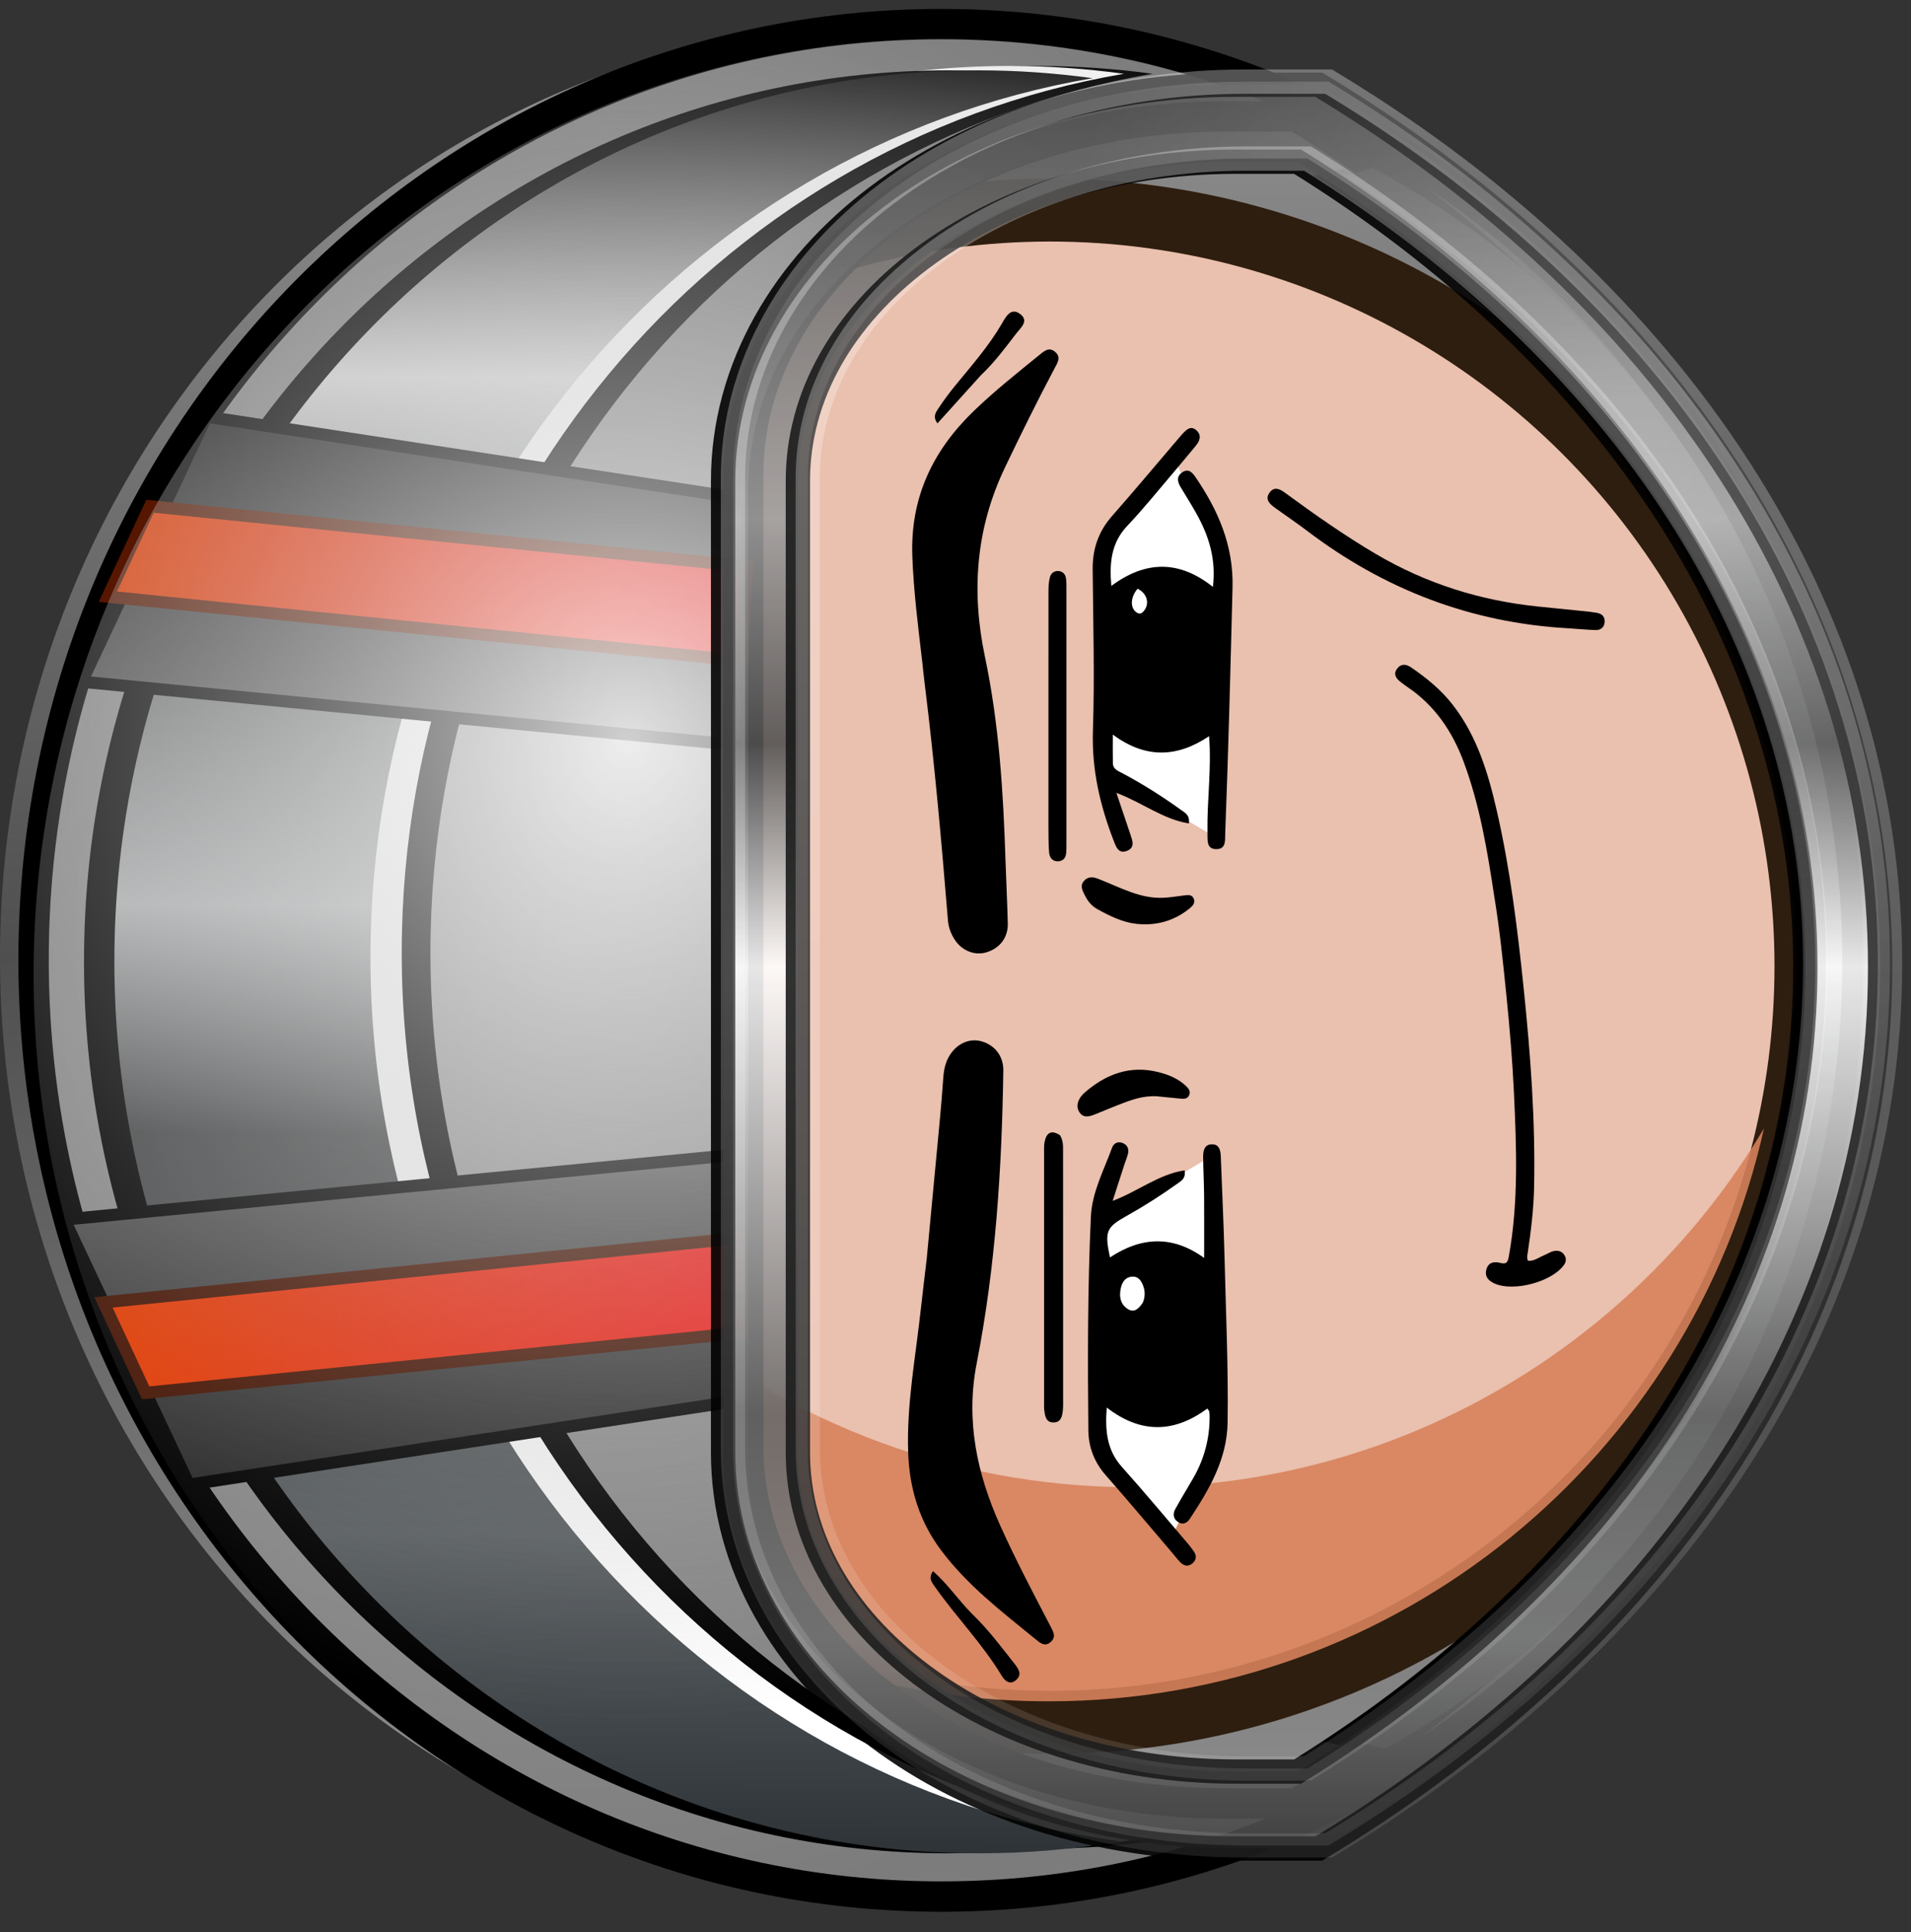 <svg width="91" height="92" viewBox="0 0 91 92" fill="none" xmlns="http://www.w3.org/2000/svg">
<rect x="0" y="0" width="91" height="92" fill="#333333" stroke="none"/>
<path d="M4.38276e-05 45.583C4.27513e-05 70.205 19.347 90.165 43.213 90.165C67.079 90.165 86.427 70.205 86.427 45.583C86.427 20.96 67.079 1 43.213 1C19.347 1 4.49039e-05 20.96 4.38276e-05 45.583Z" fill="url(#paint0_linear_2250_10640)"/>
<circle cx="50" cy="46" r="36" transform="rotate(-90 50 46)" fill="#EAC0AE" stroke="#2E1E0F" stroke-width="3"/>
<path d="M84 53.721C77.903 63.946 66.741 70.809 53.978 70.809C36.001 70.809 21.207 57.221 19.285 39.767C18.925 36.5 18.949 32.139 18.5 31C16 36 15 42.941 15 46.083C15 65.354 30.655 81 49.938 81C66.6 81 80.522 69.326 84 53.721Z" fill="#D6825B" fill-opacity="0.894"/>
<path d="M88.01 45.703C88.01 21.081 68.689 1.148 44.823 1.148C20.957 1.148 1.599 21.081 1.599 45.703C1.599 70.325 20.957 90.296 44.823 90.296C68.689 90.296 88.01 70.325 88.01 45.703ZM87.194 45.741C87.194 61.959 77.247 76.382 61.727 85.86L58.279 85.86C45.749 85.86 35.629 78.275 35.629 68.841L35.629 22.603C35.629 13.169 45.749 5.546 58.279 5.546L61.727 5.546C77.247 15.024 87.194 29.523 87.194 45.741Z" fill="url(#paint1_radial_2250_10640)" stroke="black" stroke-width="1.446"/>
<path d="M56.215 87.46C36.064 84.709 20.497 66.9 20.497 45.361C20.497 24.295 35.382 6.84 54.886 3.513C53.112 3.272 51.302 3.14 49.464 3.14C26.739 3.14 8.304 22.121 8.304 45.566C8.304 69.011 26.739 88.02 49.464 88.02C51.763 88.02 54.02 87.835 56.215 87.46Z" fill="black"/>
<path d="M54.848 87.46C34.697 84.709 19.13 66.9 19.13 45.361C19.13 24.295 34.015 6.84 53.52 3.513C51.746 3.272 49.935 3.14 48.097 3.14C25.372 3.14 6.938 22.121 6.938 45.566C6.938 69.011 25.372 88.02 48.097 88.02C50.396 88.02 52.653 87.835 54.848 87.46Z" fill="white"/>
<path d="M86.281 45.78C86.281 29.319 77.217 15.054 63.949 8.019C63.487 8.123 63.029 8.248 62.581 8.374C76.596 17.404 85.507 30.84 85.507 45.815C85.507 60.64 76.774 73.88 63.002 82.901C63.501 83.032 64.011 83.143 64.526 83.247C77.477 76.097 86.281 61.999 86.281 45.78ZM51.909 87.669C31.758 84.918 16.195 67.115 16.195 45.575C16.195 24.51 31.079 7.049 50.584 3.722C48.81 3.481 47.001 3.349 45.162 3.349C22.437 3.349 4 22.335 4 45.78C4 69.225 22.437 88.237 45.162 88.237C47.461 88.237 49.714 88.043 51.909 87.669Z" fill="black"/>
<path d="M87.728 45.78C87.728 29.319 78.663 15.054 65.395 8.019C64.933 8.123 64.475 8.248 64.027 8.374C78.042 17.404 86.953 30.84 86.953 45.815C86.953 60.64 78.22 73.88 64.448 82.901C64.947 83.032 65.457 83.143 65.972 83.247C78.923 76.097 87.728 61.999 87.728 45.78ZM53.355 87.669C33.204 84.918 17.641 67.115 17.641 45.575C17.641 24.51 32.526 7.049 52.03 3.722C50.256 3.481 48.447 3.349 46.608 3.349C23.884 3.349 5.446 22.335 5.446 45.78C5.446 69.225 23.884 88.237 46.608 88.237C48.907 88.237 51.16 88.043 53.355 87.669Z" fill="url(#paint2_linear_2250_10640)"/>
<path d="M35.569 23.772L35.569 35.517L3.896 32.457L9.827 19.838L35.569 23.772Z" fill="url(#paint3_linear_2250_10640)" stroke="black" stroke-width="0.578"/>
<path d="M35.569 26.969L35.363 31.467L5.136 28.408L7.142 24.101L35.569 26.969Z" fill="url(#paint4_linear_2250_10640)" stroke="#571600" stroke-width="0.578"/>
<path d="M34.743 66.749L34.743 55.005L3.07 58.064L9.001 70.683L34.743 66.749Z" fill="url(#paint5_linear_2250_10640)" stroke="black" stroke-width="0.578"/>
<path d="M35.363 63.446L35.156 58.948L4.929 62.007L6.935 66.314L35.363 63.446Z" fill="url(#paint6_linear_2250_10640)" stroke="#471200" stroke-width="0.578"/>
<path opacity="0.814" d="M88.01 46.407C88.01 21.784 68.689 1.851 44.823 1.851C20.957 1.851 1.599 21.784 1.599 46.407C1.599 71.029 20.957 91 44.823 91C68.689 91 88.01 71.029 88.01 46.407ZM87.194 46.445C87.194 62.663 77.247 77.086 61.727 86.564L58.279 86.564C45.749 86.564 35.629 78.979 35.629 69.545L35.629 23.307C35.629 13.873 45.749 6.249 58.279 6.249L61.727 6.249C77.247 15.727 87.194 30.226 87.194 46.445Z" fill="url(#paint7_radial_2250_10640)"/>
<path opacity="0.893" d="M89.529 46.039C89.529 29.049 79.128 14.006 63.211 4.285L62.795 4.033L62.307 4.033L58.836 4.033C52.223 4.033 46.21 6.016 41.772 9.357C37.335 12.699 34.433 17.504 34.433 22.896L34.433 69.145C34.433 74.537 37.335 79.343 41.772 82.684C46.21 86.026 52.223 88.009 58.836 88.009L62.307 88.009L62.795 88.009L63.211 87.757C79.126 78.037 89.529 63.031 89.529 46.039ZM85.968 46.039C85.968 61.349 76.683 75.108 61.791 84.344L58.836 84.344C52.92 84.344 47.607 82.534 43.869 79.719C40.131 76.904 37.994 73.188 37.994 69.145L37.994 22.896C37.994 18.854 40.131 15.137 43.869 12.322C47.607 9.508 52.92 7.698 58.836 7.698L61.791 7.698C76.681 16.933 85.968 30.73 85.968 46.039Z" fill="url(#paint8_linear_2250_10640)" stroke="black" stroke-width="1.157"/>
<path opacity="0.321" d="M90 45.892C90 28.901 79.599 13.858 63.681 4.138L63.266 3.886L62.777 3.886L59.307 3.886C52.694 3.886 46.681 5.869 42.243 9.21C37.805 12.551 34.904 17.357 34.904 22.749L34.904 68.998C34.904 74.39 37.805 79.196 42.243 82.537C46.681 85.879 52.694 87.862 59.307 87.862L62.777 87.862L63.266 87.862L63.681 87.61C79.597 77.89 90 62.883 90 45.892ZM86.439 45.892C86.439 61.202 77.154 74.961 62.262 84.197L59.307 84.197C53.39 84.197 48.078 82.387 44.34 79.572C40.601 76.757 38.465 73.04 38.465 68.998L38.465 22.749C38.465 18.707 40.601 14.99 44.34 12.175C48.078 9.36 53.39 7.55 59.307 7.55L62.262 7.55C77.152 16.786 86.439 30.582 86.439 45.892Z" fill="url(#paint9_radial_2250_10640)" stroke="url(#paint10_linear_2250_10640)" stroke-width="1.157"/>
<path d="M71.152 42.652C70.822 40.475 70.465 38.342 69.71 36.302C69.162 34.819 68.317 33.575 66.999 32.694C66.894 32.623 66.793 32.545 66.693 32.467C66.487 32.305 66.339 32.109 66.519 31.851C66.7 31.591 66.95 31.608 67.187 31.77C67.936 32.28 68.633 32.849 69.195 33.577C70.343 35.065 70.869 36.82 71.28 38.618C71.919 41.411 72.266 44.25 72.56 47.097C72.883 50.231 73.118 53.369 73.052 56.523C73.031 57.564 72.905 58.595 72.753 59.624C72.734 59.749 72.693 59.873 72.76 60.025C73.047 60.055 73.272 59.867 73.522 59.766C73.704 59.692 73.866 59.568 74.069 59.552C74.271 59.536 74.428 59.617 74.52 59.8C74.598 59.954 74.568 60.098 74.465 60.238C73.876 61.038 72.075 61.511 71.175 61.111C70.881 60.98 70.697 60.79 70.776 60.456C70.862 60.097 71.146 60.05 71.444 60.127C71.72 60.198 71.796 60.113 71.847 59.83C72.313 57.256 72.215 54.666 72.095 52.074C72.023 50.522 71.893 48.976 71.737 47.432C71.577 45.847 71.417 44.262 71.152 42.652Z" fill="black"/>
<path d="M73.252 28.878C74 28.956 74.711 29.024 75.422 29.097C75.631 29.118 75.841 29.14 76.048 29.178C76.283 29.221 76.433 29.363 76.412 29.62C76.391 29.876 76.216 30.004 75.982 29.997C75.548 29.985 75.116 29.938 74.682 29.913C70.068 29.655 65.932 28.076 62.238 25.27C61.732 24.886 61.204 24.533 60.691 24.16C60.449 23.984 60.228 23.768 60.456 23.454C60.68 23.144 60.949 23.283 61.192 23.461C62.592 24.488 64.009 25.486 65.504 26.368C67.895 27.777 70.469 28.593 73.252 28.878Z" fill="black"/>
<path d="M52.393 36.605L57.617 39.705L57.96 25.95L55.825 21.688L52.393 25.95L52.393 36.605Z" fill="white"/>
<path d="M43.914 31.489C43.716 29.796 43.507 28.159 43.445 26.499C43.34 23.696 44.414 21.457 46.366 19.572C47.362 18.61 48.444 17.754 49.515 16.883C49.732 16.706 49.967 16.503 50.251 16.759C50.533 17.012 50.364 17.261 50.228 17.516C49.401 19.074 48.622 20.655 47.86 22.247C46.469 25.153 46.244 28.145 46.902 31.269C47.574 34.463 47.777 37.713 47.881 40.97C47.913 41.967 47.966 42.964 47.99 43.961C48.006 44.631 47.62 45.139 46.987 45.336C46.419 45.514 45.798 45.267 45.453 44.723C45.28 44.45 45.169 44.157 45.141 43.828C44.833 40.08 44.503 36.335 44.039 32.603C43.995 32.249 43.957 31.894 43.914 31.489Z" fill="black"/>
<path d="M57.498 39.602C57.475 38.082 57.698 36.62 57.575 35.05C56.041 36.08 54.534 36.12 52.991 34.972C52.991 35.489 52.984 35.915 52.994 36.34C53 36.616 53.232 36.7 53.427 36.803C54.416 37.327 55.358 37.925 56.266 38.579C56.437 38.702 56.663 38.808 56.614 39.204C55.383 39.007 54.407 38.217 53.161 37.747C53.413 38.495 53.617 39.111 53.827 39.724C53.927 40.017 54.057 40.346 53.681 40.503C53.264 40.678 53.147 40.325 53.028 40.016C52.38 38.337 51.983 36.632 52.044 34.791C52.129 32.23 52.055 29.665 52.032 27.101C52.023 26.132 52.31 25.303 52.95 24.574C54.037 23.337 55.095 22.073 56.164 20.821C56.213 20.764 56.261 20.706 56.312 20.652C56.499 20.456 56.704 20.244 56.973 20.489C57.239 20.733 57.13 20.998 56.932 21.236C56.561 21.682 56.192 22.13 55.816 22.571C55.111 23.396 54.43 24.246 53.684 25.032C52.924 25.833 52.82 26.772 52.921 27.895C54.551 26.686 56.142 26.66 57.758 27.941C57.917 26.625 57.563 25.504 56.966 24.441C56.727 24.015 56.466 23.603 56.216 23.184C56.066 22.933 56.017 22.679 56.295 22.49C56.594 22.288 56.775 22.491 56.933 22.723C58.01 24.301 58.742 25.973 58.692 27.969C58.593 31.868 58.495 35.766 58.344 39.663C58.331 39.992 58.402 40.431 57.915 40.427C57.429 40.423 57.511 39.987 57.498 39.602ZM54.172 28.029C53.834 28.422 53.806 28.923 54.105 29.146C54.294 29.287 54.408 29.181 54.511 29.032C54.736 28.706 54.62 28.253 54.172 28.029Z" fill="black"/>
<path d="M49.925 39.281C49.925 35.534 49.924 31.844 49.927 28.153C49.928 27.93 49.938 27.699 49.995 27.485C50.044 27.295 50.201 27.165 50.415 27.188C50.626 27.21 50.743 27.356 50.766 27.564C50.785 27.731 50.783 27.902 50.783 28.071C50.783 32.101 50.783 36.13 50.783 40.16C50.783 40.292 50.782 40.424 50.776 40.555C50.763 40.81 50.661 40.996 50.383 41.006C50.1 41.017 49.976 40.812 49.956 40.578C49.921 40.167 49.933 39.751 49.925 39.281Z" fill="black"/>
<path d="M52.308 41.846C53.344 42.247 54.294 42.8 55.41 42.743C55.74 42.727 56.068 42.669 56.397 42.63C56.564 42.611 56.749 42.58 56.838 42.768C56.938 42.979 56.795 43.13 56.65 43.248C55.907 43.853 55.038 44.086 54.113 43.984C53.452 43.91 52.84 43.609 52.253 43.283C51.984 43.134 51.795 42.905 51.661 42.631C51.556 42.415 51.414 42.183 51.609 41.952C51.787 41.74 52.021 41.725 52.308 41.846Z" fill="black"/>
<path d="M46.7 17.875C46.004 18.644 45.336 19.385 44.641 20.156C44.398 19.832 44.57 19.62 44.691 19.436C44.939 19.063 45.206 18.7 45.49 18.354C46.272 17.401 47.086 16.477 47.713 15.4C47.88 15.113 48.12 14.621 48.563 14.938C49.031 15.273 48.596 15.612 48.391 15.88C47.869 16.562 47.355 17.255 46.7 17.875Z" fill="black"/>
<path d="M52.393 58.184L57.617 55.084L57.96 68.838L55.825 73.1L52.393 68.838L52.393 58.184Z" fill="white"/>
<path d="M44.13 59.927C44.337 57.721 44.544 55.567 44.745 53.413C44.81 52.719 44.872 52.026 44.917 51.331C44.944 50.928 45.021 50.549 45.245 50.209C45.611 49.652 46.214 49.409 46.783 49.59C47.407 49.79 47.787 50.308 47.777 50.977C47.706 55.652 47.41 60.306 46.51 64.904C45.978 67.62 46.519 70.171 47.637 72.647C48.372 74.276 49.201 75.854 50.027 77.434C50.165 77.698 50.309 77.946 50.019 78.187C49.749 78.41 49.54 78.228 49.331 78.058C47.726 76.751 46.079 75.495 44.813 73.808C43.771 72.419 43.301 70.849 43.245 69.13C43.17 66.82 43.609 64.556 43.855 62.275C43.938 61.508 44.036 60.744 44.13 59.927Z" fill="black"/>
<path d="M50.478 54.049C50.64 54.324 50.622 54.592 50.622 54.854C50.625 58.845 50.625 62.836 50.625 66.827C50.625 66.94 50.622 67.053 50.61 67.165C50.581 67.441 50.514 67.716 50.179 67.723C49.8 67.731 49.764 67.416 49.726 67.131C49.712 67.02 49.718 66.906 49.718 66.793C49.718 62.821 49.717 58.848 49.718 54.876C49.718 54.707 49.709 54.533 49.742 54.37C49.825 53.955 50.034 53.764 50.478 54.049Z" fill="black"/>
<path d="M55.079 52.193C54.401 52.159 53.831 52.381 53.261 52.601C52.933 52.728 52.61 52.867 52.284 52.998C51.972 53.124 51.609 53.303 51.387 52.931C51.188 52.599 51.402 52.234 51.644 52.024C52.658 51.142 53.808 50.702 55.166 51.046C55.658 51.171 56.114 51.355 56.487 51.715C56.613 51.837 56.713 51.979 56.617 52.162C56.535 52.318 56.381 52.323 56.228 52.307C55.862 52.269 55.495 52.231 55.079 52.193Z" fill="black"/>
<path d="M46.274 76.822C47.058 77.576 47.683 78.416 48.33 79.238C48.518 79.476 48.668 79.727 48.394 79.978C48.098 80.249 47.845 80.023 47.703 79.787C46.783 78.256 45.53 76.986 44.511 75.534C44.382 75.35 44.193 75.141 44.43 74.802C45.116 75.404 45.621 76.159 46.274 76.822Z" fill="black"/>
<path d="M53.542 55.443C53.356 56.014 53.186 56.543 52.983 57.175C54.208 56.71 55.181 55.906 56.41 55.721C56.471 56.115 56.248 56.224 56.074 56.348C55.3 56.901 54.501 57.414 53.671 57.877C52.673 58.432 52.592 58.617 52.855 59.867C54.334 58.887 55.829 58.796 57.34 59.891C57.34 58.839 57.346 57.887 57.338 56.935C57.333 56.313 57.298 55.692 57.293 55.071C57.291 54.797 57.347 54.502 57.68 54.483C58.048 54.461 58.121 54.743 58.133 55.057C58.191 56.657 58.272 58.256 58.311 59.856C58.374 62.474 58.496 65.091 58.458 67.712C58.432 69.485 57.579 70.912 56.657 72.314C56.524 72.516 56.314 72.62 56.08 72.453C55.859 72.296 55.847 72.064 55.965 71.849C56.236 71.356 56.531 70.876 56.813 70.389C57.342 69.475 57.608 68.489 57.601 67.427C57.601 67.352 57.596 67.276 57.583 67.203C57.577 67.17 57.546 67.142 57.492 67.06C55.93 68.218 54.334 68.278 52.703 67.014C52.616 68.118 52.708 69.04 53.423 69.84C54.508 71.053 55.55 72.305 56.608 73.542C56.694 73.641 56.767 73.751 56.843 73.857C56.986 74.054 56.977 74.251 56.802 74.415C56.603 74.601 56.389 74.567 56.209 74.384C56.052 74.224 55.916 74.043 55.771 73.872C54.737 72.663 53.716 71.442 52.665 70.249C52.116 69.626 51.834 68.91 51.826 68.093C51.792 64.7 51.791 61.306 51.947 57.917C52.001 56.767 52.563 55.717 52.956 54.642C53.036 54.423 53.237 54.331 53.459 54.418C53.673 54.502 53.77 54.687 53.715 54.92C53.677 55.084 53.611 55.241 53.542 55.443ZM54.417 62.025C54.526 61.772 54.535 61.504 54.45 61.254C54.357 60.98 54.196 60.73 53.849 60.789C53.52 60.845 53.409 61.124 53.358 61.402C53.29 61.775 53.376 62.125 53.721 62.332C54.008 62.504 54.208 62.324 54.417 62.025Z" fill="black"/>
<defs>
<linearGradient id="paint0_linear_2250_10640" x1="43.213" y1="1" x2="43.213" y2="90.165" gradientUnits="userSpaceOnUse">
<stop stop-color="#929292"/>
<stop offset="0.5" stop-color="#4F4F4F"/>
<stop offset="1" stop-color="#929292"/>
</linearGradient>
<radialGradient id="paint1_radial_2250_10640" cx="0" cy="0" r="1" gradientUnits="userSpaceOnUse" gradientTransform="translate(27.011 44.848) rotate(90) scale(46.41 44.985)">
<stop stop-color="#ABABAB"/>
<stop offset="1" stop-color="#7C7C7C"/>
</radialGradient>
<linearGradient id="paint2_linear_2250_10640" x1="47.171" y1="2.445" x2="46.549" y2="88.237" gradientUnits="userSpaceOnUse">
<stop stop-color="#0A0A0A"/>
<stop offset="0.183" stop-color="#DFDFDF"/>
<stop offset="0.317" stop-color="#666969"/>
<stop offset="0.477" stop-color="#BBBDBE"/>
<stop offset="0.603" stop-color="#464849"/>
<stop offset="0.825" stop-color="#5C6164"/>
<stop offset="1" stop-color="#2D3337"/>
</linearGradient>
<linearGradient id="paint3_linear_2250_10640" x1="19.733" y1="19.227" x2="19.733" y2="36.129" gradientUnits="userSpaceOnUse">
<stop stop-color="#1E1E1E"/>
<stop offset="1" stop-color="#646464"/>
</linearGradient>
<linearGradient id="paint4_linear_2250_10640" x1="6.098" y1="26.899" x2="36.066" y2="29.364" gradientUnits="userSpaceOnUse">
<stop stop-color="#ED3D00"/>
<stop offset="1" stop-color="#FF1616"/>
</linearGradient>
<linearGradient id="paint5_linear_2250_10640" x1="18.907" y1="71.295" x2="18.907" y2="54.393" gradientUnits="userSpaceOnUse">
<stop stop-color="#282828"/>
<stop offset="1" stop-color="#5D5D5D"/>
</linearGradient>
<linearGradient id="paint6_linear_2250_10640" x1="5.892" y1="63.516" x2="35.859" y2="61.051" gradientUnits="userSpaceOnUse">
<stop stop-color="#ED3D00"/>
<stop offset="1" stop-color="#FF1616"/>
</linearGradient>
<radialGradient id="paint7_radial_2250_10640" cx="0" cy="0" r="1" gradientUnits="userSpaceOnUse" gradientTransform="translate(29.903 35.321) rotate(90) scale(46.41 44.985)">
<stop stop-color="white"/>
<stop offset="1" stop-color="#7C7C7C" stop-opacity="0"/>
</radialGradient>
<linearGradient id="paint8_linear_2250_10640" x1="61.981" y1="3.436" x2="61.981" y2="88.606" gradientUnits="userSpaceOnUse">
<stop stop-color="#3E3E3E"/>
<stop offset="0.25" stop-color="#939393"/>
<stop offset="0.375" stop-color="#3E3E3E"/>
<stop offset="0.5" stop-color="white"/>
<stop offset="0.75" stop-color="#575757"/>
<stop offset="0.875" stop-color="#6C6C6C"/>
<stop offset="1" stop-color="#2D2D2D"/>
</linearGradient>
<radialGradient id="paint9_radial_2250_10640" cx="0" cy="0" r="1" gradientUnits="userSpaceOnUse" gradientTransform="translate(77.936 22.062) rotate(90) scale(42.585 28.126)">
<stop stop-color="white"/>
<stop offset="1" stop-color="white" stop-opacity="0.314"/>
</radialGradient>
<linearGradient id="paint10_linear_2250_10640" x1="62.452" y1="3.289" x2="62.452" y2="88.458" gradientUnits="userSpaceOnUse">
<stop stop-color="white"/>
<stop offset="1" stop-color="white" stop-opacity="0.314"/>
</linearGradient>
</defs>
</svg>
